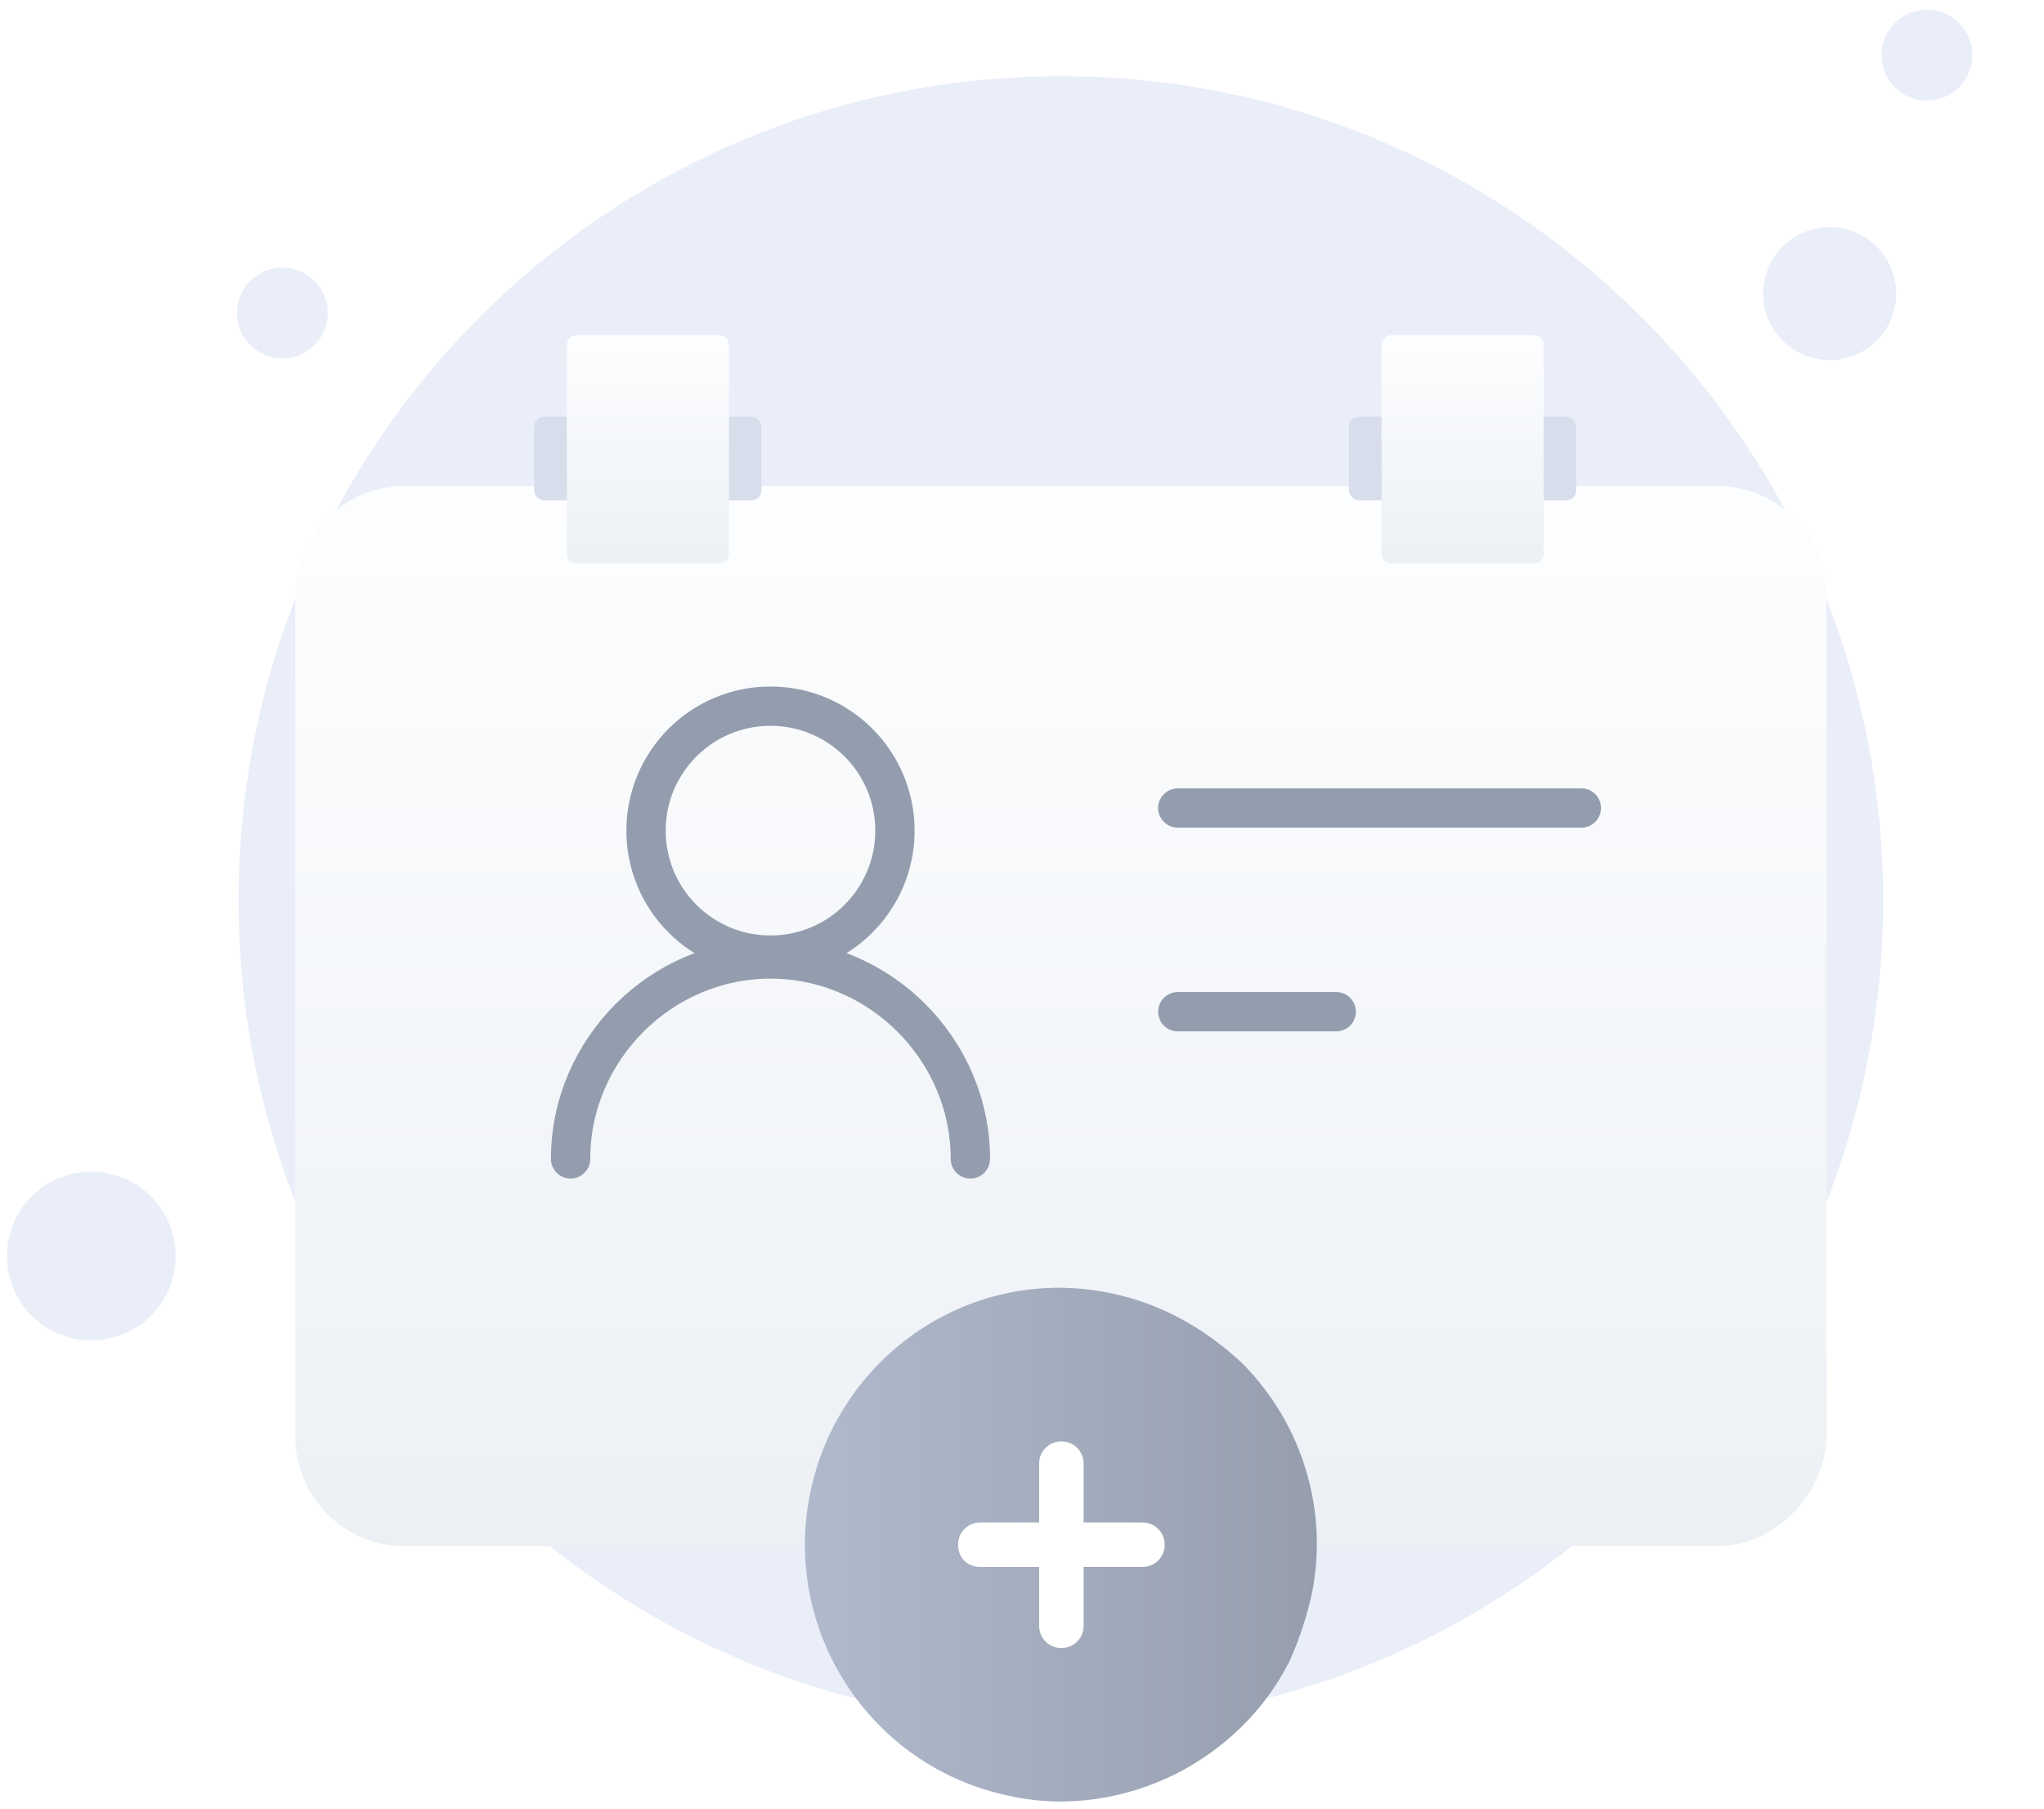 <svg width="208" height="184" viewBox="0 0 208 184" fill="none" xmlns="http://www.w3.org/2000/svg">
<path d="M107.958 175.432C154.169 175.432 191.634 137.967 191.634 91.591C191.634 45.214 154.004 7.75 107.958 7.75C61.746 7.75 24.282 45.214 24.282 91.591C24.282 137.967 61.746 175.432 107.958 175.432Z" fill="#EAEEF9"/>
<path d="M186.188 36.634C189.925 36.634 192.954 33.604 192.954 29.867C192.954 26.13 189.925 23.101 186.188 23.101C182.45 23.101 179.421 26.13 179.421 29.867C179.421 33.604 182.45 36.634 186.188 36.634Z" fill="#EAEEF9"/>
<path d="M196.09 10.227C198.642 10.227 200.711 8.158 200.711 5.606C200.711 3.053 198.642 0.984 196.09 0.984C193.538 0.984 191.469 3.053 191.469 5.606C191.469 8.158 193.538 10.227 196.09 10.227Z" fill="#EAEEF9"/>
<path d="M28.737 36.469C31.29 36.469 33.358 34.4 33.358 31.848C33.358 29.296 31.29 27.227 28.737 27.227C26.185 27.227 24.116 29.296 24.116 31.848C24.116 34.4 26.185 36.469 28.737 36.469Z" fill="#EAEEF9"/>
<path d="M9.293 136.364C14.033 136.364 17.875 132.522 17.875 127.782C17.875 123.043 14.033 119.2 9.293 119.2C4.553 119.2 0.711 123.043 0.711 127.782C0.711 132.522 4.553 136.364 9.293 136.364Z" fill="#EAEEF9"/>
<g filter="url(#filter0_d_65_12220)">
<path d="M174.737 146.297H41.177C35.037 146.297 30.047 141.308 30.047 135.167V49.581C30.047 43.441 35.037 38.451 41.177 38.451H174.737C180.878 38.451 185.867 43.441 185.867 49.581V135.551C185.483 141.308 180.494 146.297 174.737 146.297Z" fill="url(#paint0_linear_65_12220)"/>
</g>
<rect x="54.358" y="42.395" width="23.129" height="8.504" rx="1" fill="#D8DDEB"/>
<rect x="137.266" y="42.395" width="23.129" height="8.504" rx="1" fill="#D8DDEB"/>
<g filter="url(#filter1_d_65_12220)">
<path d="M73.183 23.1H58.68C58.128 23.1 57.68 23.547 57.68 24.1V45.313C57.68 45.865 58.128 46.313 58.68 46.313H73.183C73.736 46.313 74.183 45.865 74.183 45.313V24.1C74.183 23.547 73.736 23.1 73.183 23.1Z" fill="url(#paint1_linear_65_12220)"/>
</g>
<g filter="url(#filter2_d_65_12220)">
<path d="M156.089 23.1H141.586C141.034 23.1 140.586 23.547 140.586 24.1V45.313C140.586 45.865 141.034 46.313 141.586 46.313H156.089C156.641 46.313 157.089 45.865 157.089 45.313V24.1C157.089 23.547 156.641 23.1 156.089 23.1Z" fill="url(#paint2_linear_65_12220)"/>
</g>
<path d="M78.406 97.171C85.401 97.171 91.071 91.501 91.071 84.506C91.071 77.511 85.401 71.841 78.406 71.841C71.411 71.841 65.741 77.511 65.741 84.506C65.741 91.501 71.411 97.171 78.406 97.171Z" stroke="#939DAE" stroke-width="4" stroke-miterlimit="10" stroke-linecap="round" stroke-linejoin="round"/>
<path d="M58.064 117.901C58.064 106.771 67.275 97.56 78.405 97.56C89.535 97.56 98.746 106.771 98.746 117.901" stroke="#939DAE" stroke-width="4" stroke-miterlimit="10" stroke-linecap="round" stroke-linejoin="round"/>
<path d="M119.854 82.203H160.92" stroke="#939DAE" stroke-width="4" stroke-miterlimit="10" stroke-linecap="round" stroke-linejoin="round"/>
<path d="M119.854 102.928H135.974" stroke="#939DAE" stroke-width="4" stroke-miterlimit="10" stroke-linecap="round" stroke-linejoin="round"/>
<path d="M133.424 162.473C132.892 164.735 132.093 167.13 131.162 169.126C128.633 174.05 124.641 177.909 119.718 180.437C114.661 182.966 108.673 184.03 102.685 182.699C88.579 179.772 79.531 165.933 82.458 151.827C85.386 137.722 99.092 128.54 113.197 131.601C118.254 132.665 122.645 135.194 126.371 138.653C132.625 144.908 135.287 153.956 133.424 162.473Z" fill="url(#paint3_linear_65_12220)"/>
<path d="M116.258 154.888H110.27V148.9C110.27 147.702 109.338 146.638 108.008 146.638C106.81 146.638 105.745 147.569 105.745 148.9V154.888H99.757C98.56 154.888 97.495 155.819 97.495 157.15C97.495 158.481 98.427 159.412 99.757 159.412H105.745V165.401C105.745 166.598 106.677 167.663 108.008 167.663C109.205 167.663 110.27 166.731 110.27 165.401V159.412H116.258C117.456 159.412 118.52 158.481 118.52 157.15C118.52 155.819 117.456 154.888 116.258 154.888Z" fill="white"/>
<defs>
<filter id="filter0_d_65_12220" x="8.047" y="27.451" width="199.82" height="151.846" filterUnits="userSpaceOnUse" color-interpolation-filters="sRGB">
<feFlood flood-opacity="0" result="BackgroundImageFix"/>
<feColorMatrix in="SourceAlpha" type="matrix" values="0 0 0 0 0 0 0 0 0 0 0 0 0 0 0 0 0 0 127 0" result="hardAlpha"/>
<feOffset dy="11"/>
<feGaussianBlur stdDeviation="11"/>
<feColorMatrix type="matrix" values="0 0 0 0 0.398 0 0 0 0 0.477 0 0 0 0 0.575 0 0 0 0.27 0"/>
<feBlend mode="normal" in2="BackgroundImageFix" result="effect1_dropShadow_65_12220"/>
<feBlend mode="normal" in="SourceGraphic" in2="effect1_dropShadow_65_12220" result="shape"/>
</filter>
<filter id="filter1_d_65_12220" x="35.68" y="12.1" width="60.503" height="67.214" filterUnits="userSpaceOnUse" color-interpolation-filters="sRGB">
<feFlood flood-opacity="0" result="BackgroundImageFix"/>
<feColorMatrix in="SourceAlpha" type="matrix" values="0 0 0 0 0 0 0 0 0 0 0 0 0 0 0 0 0 0 127 0" result="hardAlpha"/>
<feOffset dy="11"/>
<feGaussianBlur stdDeviation="11"/>
<feColorMatrix type="matrix" values="0 0 0 0 0.398 0 0 0 0 0.477 0 0 0 0 0.575 0 0 0 0.27 0"/>
<feBlend mode="normal" in2="BackgroundImageFix" result="effect1_dropShadow_65_12220"/>
<feBlend mode="normal" in="SourceGraphic" in2="effect1_dropShadow_65_12220" result="shape"/>
</filter>
<filter id="filter2_d_65_12220" x="118.586" y="12.1" width="60.503" height="67.214" filterUnits="userSpaceOnUse" color-interpolation-filters="sRGB">
<feFlood flood-opacity="0" result="BackgroundImageFix"/>
<feColorMatrix in="SourceAlpha" type="matrix" values="0 0 0 0 0 0 0 0 0 0 0 0 0 0 0 0 0 0 127 0" result="hardAlpha"/>
<feOffset dy="11"/>
<feGaussianBlur stdDeviation="11"/>
<feColorMatrix type="matrix" values="0 0 0 0 0.398 0 0 0 0 0.477 0 0 0 0 0.575 0 0 0 0.27 0"/>
<feBlend mode="normal" in2="BackgroundImageFix" result="effect1_dropShadow_65_12220"/>
<feBlend mode="normal" in="SourceGraphic" in2="effect1_dropShadow_65_12220" result="shape"/>
</filter>
<linearGradient id="paint0_linear_65_12220" x1="107.906" y1="35.957" x2="107.906" y2="147.459" gradientUnits="userSpaceOnUse">
<stop stop-color="#FDFEFF"/>
<stop offset="0.996" stop-color="#ECF0F5"/>
</linearGradient>
<linearGradient id="paint1_linear_65_12220" x1="65.926" y1="22.563" x2="65.926" y2="46.563" gradientUnits="userSpaceOnUse">
<stop stop-color="#FDFEFF"/>
<stop offset="0.996" stop-color="#ECF0F5"/>
</linearGradient>
<linearGradient id="paint2_linear_65_12220" x1="148.832" y1="22.563" x2="148.832" y2="46.563" gradientUnits="userSpaceOnUse">
<stop stop-color="#FDFEFF"/>
<stop offset="0.996" stop-color="#ECF0F5"/>
</linearGradient>
<linearGradient id="paint3_linear_65_12220" x1="81.884" y1="157.149" x2="134.017" y2="157.149" gradientUnits="userSpaceOnUse">
<stop stop-color="#B0BACC"/>
<stop offset="1" stop-color="#969EAE"/>
</linearGradient>
</defs>
</svg>
